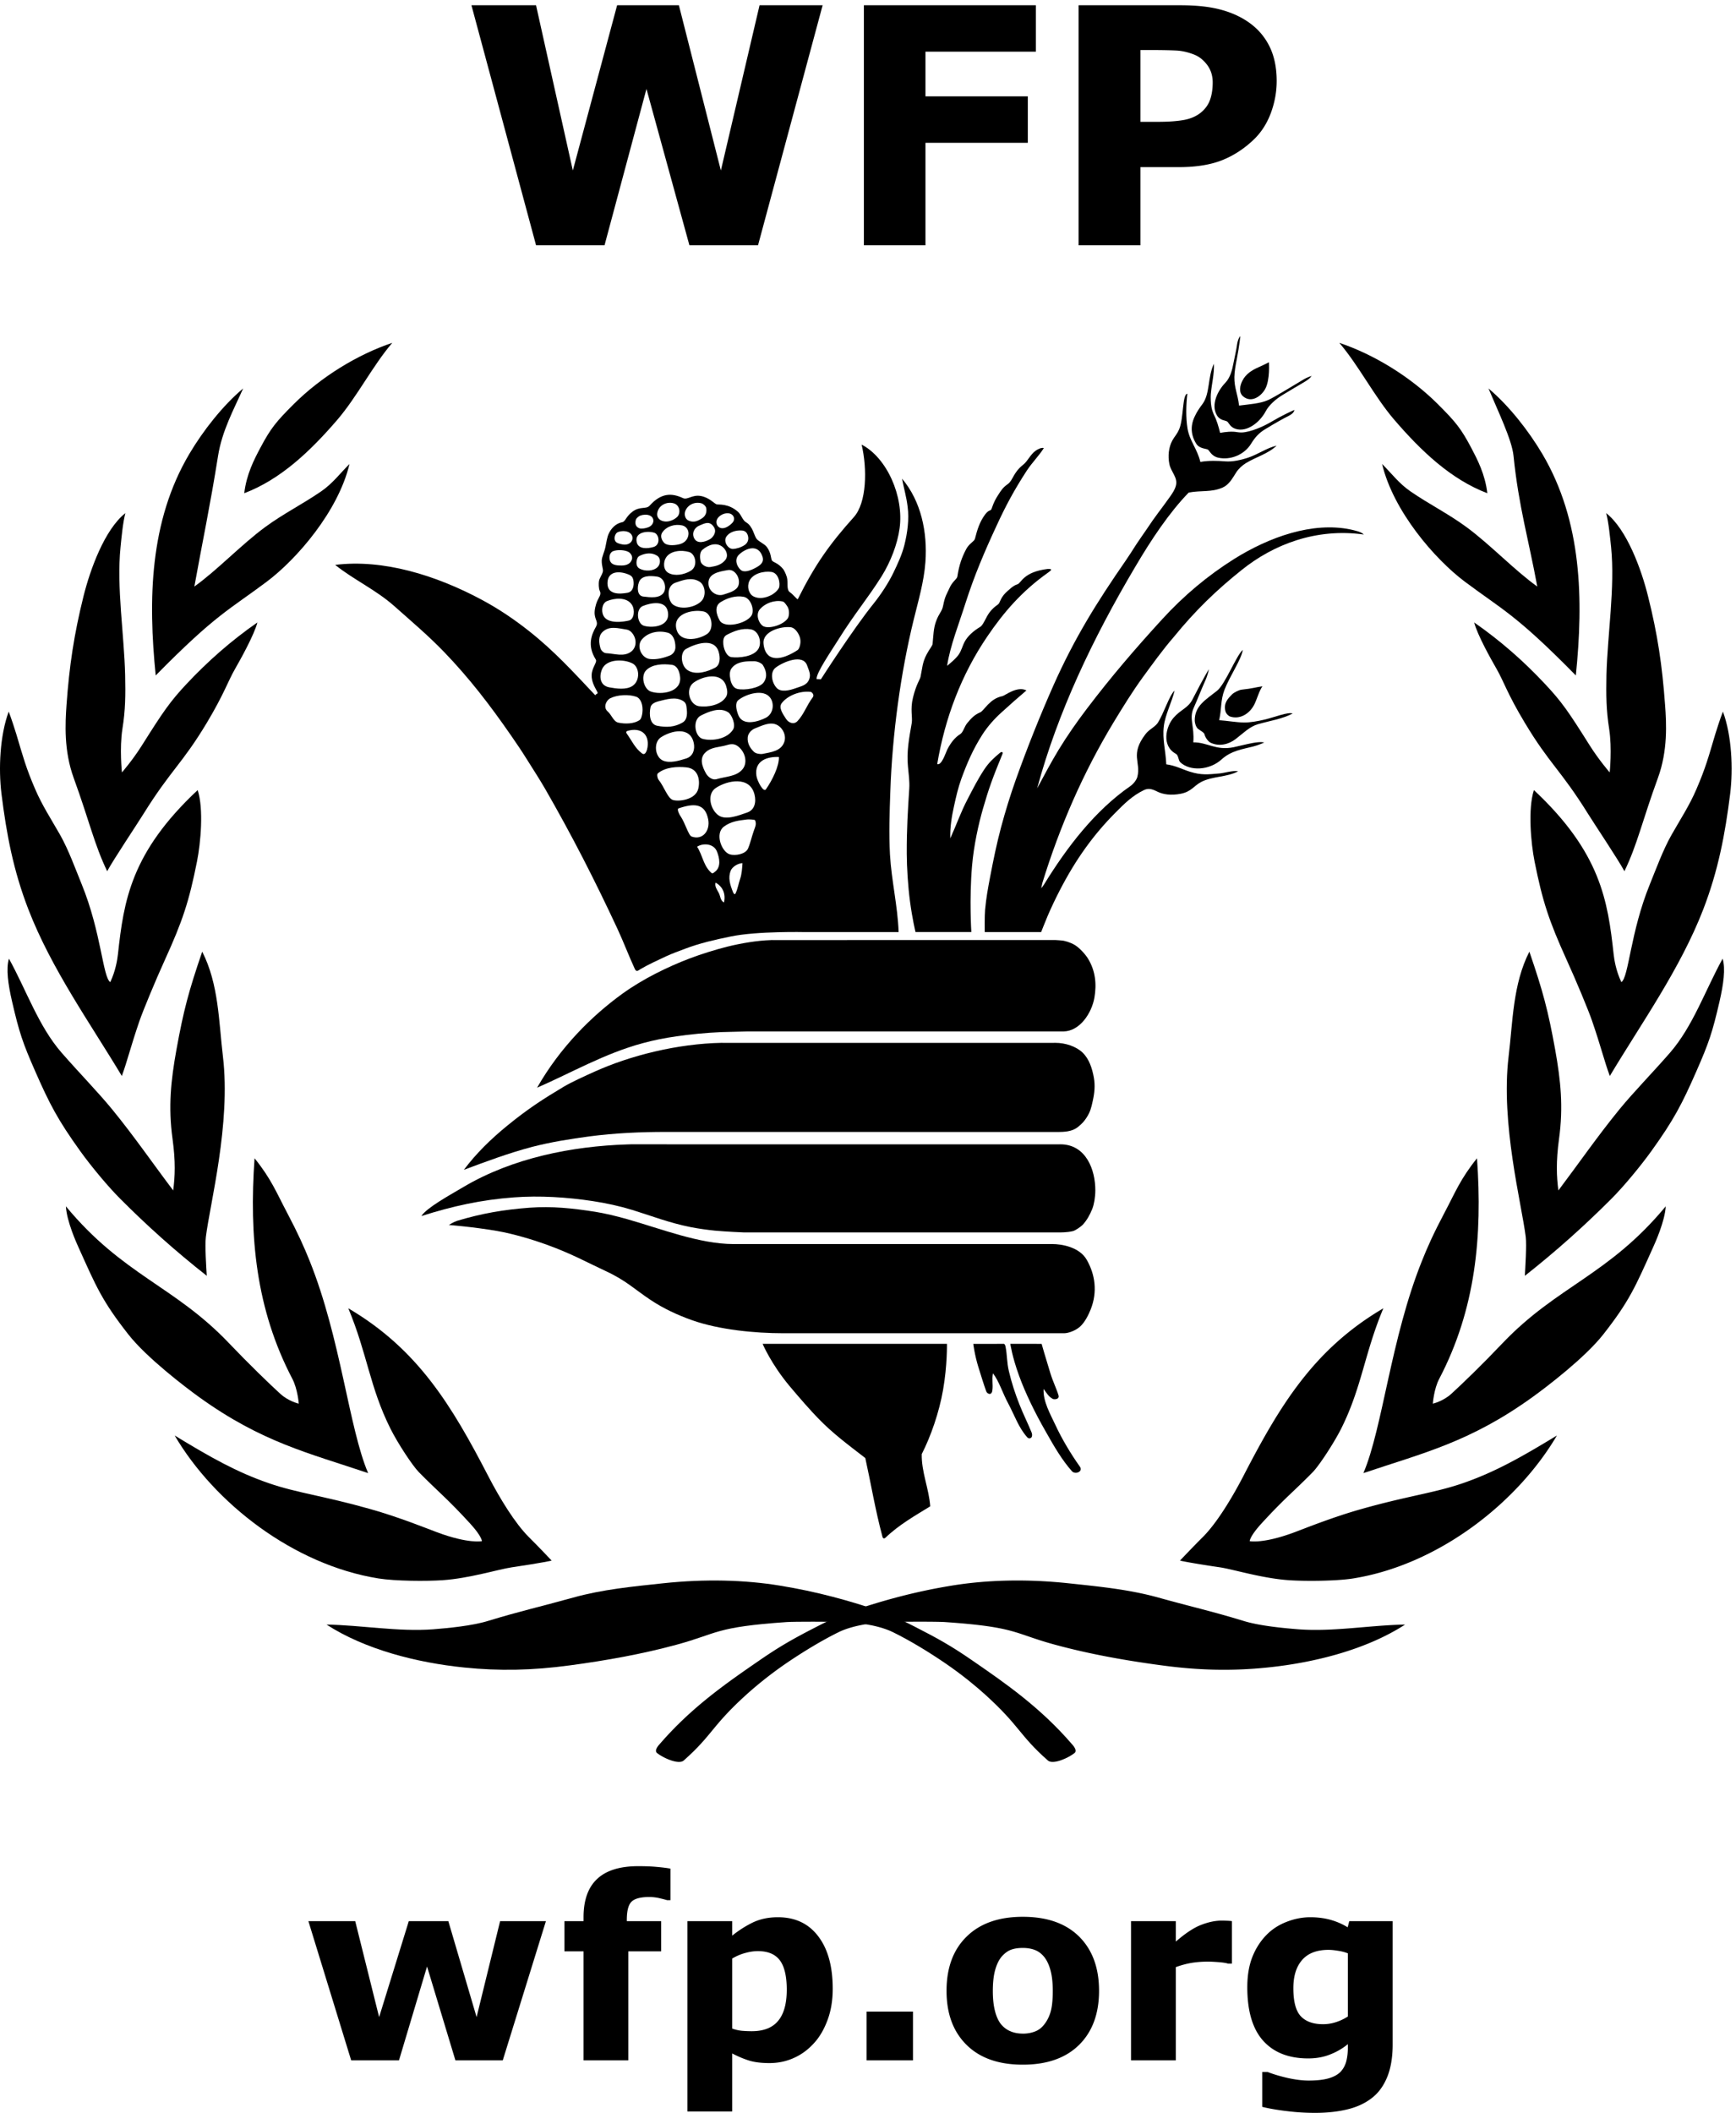 <svg xmlns="http://www.w3.org/2000/svg" viewBox="0 0 310.627 377.947" height="377.947" width="310.627"><defs><clipPath id="a"><path d="M0 2834.64V0h2329.67v2834.64z" fill="#000000"></path></clipPath></defs><g clip-path="url(#a)" fill="#fff" transform="matrix(.133 0 0 -.133 0 377.947)"><path d="M1340.5 2134.1c12.42 27.11 24.02 48.65 40.72 74.35 7.41 11.32 15.79 19.2 23.14 30.63-3.6 1.01-8.74-1.92-10.94-3.49-7.48-5.38-10.77-14.13-16.71-18.77-14.1-11.1-13.63-21.16-21.04-26.29-6.5-4.67-8.38-7.7-13.02-14.93-3.06-4.83-5.4-8.74-8.62-18.21-1.12-3.43-3.38-.41-8.92-7.92-7.14-9.8-10.43-20.4-13.41-32.26-.96-3.9-7.5-6.01-11.83-14.07-5.73-10.96-9.48-21.03-11.9-36.98-.64-3.65-6.83-6.26-11.11-16.54-3.14-7.2-5.29-8.82-8-22.45-1.55-8.31-5.36-9.48-9.69-21.55-3.27-9.21-3.38-18.07-4.51-30.05-.23-2.35-4.28-7-7.84-13.71-6.06-11.3-5.89-18.79-8.37-30.43-.93-4.17-5.66-9.77-10.12-27.8-3.98-15.93-.41-26.54-1.71-34.41-3.57-20.45-7.03-38.25-5.11-58.38.94-9.84 2.37-20.01 1.8-29.46-1.89-29.71-3.54-54.17-3.4-87.83.1-18.32 1.6-43.42 4.38-64.32 3.04-23.04 7.38-41.04 7.38-41.04h75.14s-2.94 43.44.96 89.19c2.37 27.41 8.83 56.5 14.74 76.86 7.54 26.08 12.24 39.52 26.37 73.9.38.73-.09 3.97-3.86.79-7.83-6.56-14.28-12.36-20.55-21.66-9.39-14.25-15.15-25.98-22.82-40.62-8.94-17.03-13.87-31.89-23.16-52.55-.49 14.95 1.9 29.14 4.89 42.88 3.1 14.06 5.62 25.13 9.96 37.24 7.84 21.37 15.45 39.16 28.03 59.04 7.35 11.5 16.58 21.79 26.06 30.31 11.22 10.31 21.7 19.41 33.5 29.53-12.44 6.4-28.99-7.01-32.25-7.66-17.48-3.41-24.57-19.6-29.98-21.85-7.54-3.16-12.03-7.86-17.29-14.3-4.18-4.86-5.37-12.32-9.61-15-7.1-4.44-12.4-11.17-17.3-20.5-2-3.87-7.53-22.11-13.61-19.76 10.46 61.94 32.29 120.02 67.39 171.65 22.27 32.77 46.5 60.91 82.11 86.15 4.7 3.31 5.64 4.88-.95 4.63-33.34-4.04-35.36-19.25-40.78-20.69-5.28-1.36-11.65-7.56-15.87-11.56-7.34-7.32-7.22-13.46-10.08-15.39-6.05-4.26-10.67-8.67-14.79-16.03-2.15-3.85-5.86-12.29-9.19-14.22-8.46-4.96-16.83-12.2-20.93-20-3.04-5.72-4.22-11.93-8.21-17.5-4.33-6.01-10.29-10.55-15.38-14.92 3.9 26.52 16.39 57.86 24.89 84.89 11.56 36.12 25.51 68.94 41.4 103.06M1417.14 1919.62c28.44 63.87 58.41 111.9 97.32 168.09 5.06 7.36 9.65 14.59 14.03 21.49 1.99 3.14 11.57 16.89 13.57 19.8 12.99 19.67 18.52 25.67 31.91 44.51 3.53 5.09 6.45 9.15 8.04 15.05 2.86 10.98-6.64 18.36-8.78 28.95-2.18 10.78-1.01 22.55 3.94 31.68 3.09 5.72 6.15 7.92 9.38 15.58 6.03 14.72 3.94 46.57 10.85 47.42-1.77-15.13-2.13-32.14.2-46.65 2.78-16.9 13-27.15 17.31-45.1 11.34 2.05 23.79 1.56 33.42.77 9.57-.83 21.59 1.79 31.38 5.15 13.31 4.57 24.29 12.77 37.82 16-11.52-11.08-27.79-15.2-41.4-23.57-4.98-3.18-9.72-7.3-13.01-12.49-5.4-8.48-9.79-16.64-18.36-20.39-15.14-6.59-28.25-3.48-45.51-6.66-25.83-26.58-50.09-62.67-72.36-100.59-56.85-95.99-104.08-195.35-131.57-297.29 9.54 17.71 18.59 34.86 28.83 51.76 11.42 18.72 24.2 37.09 38.13 55.43 32.72 43.1 65.02 80.68 101.21 120.23 29.23 31.93 61.28 58.75 96.93 81.17 47.27 29.54 105.42 50.29 156.65 39.6 5.82-1.38 14.08-2.92 17.75-6.76-64.17 9.02-121.62-13.39-164.38-47.75-33.88-27.05-62.39-54.52-91.43-90.23-14.94-17.25-28.43-36.12-41.86-54.47-13.97-19.25-26.42-39.54-38.8-59.85-41.48-68.58-72.9-141.24-96.05-216.49-.7-2.39-.83-4.79-1.54-7.17 1.21 1.72 2.76 3.57 3.82 5.26 31.15 50.63 68.66 99.47 116 132.23 4.1 2.84 8.5 8.26 9.58 12.56 5.11 20.07-10.23 29.72 10.98 57.47 4.86 6.37 11.53 8.71 16.15 14.63 8.69 13.44 15.73 37.43 22.94 43.87-3.66-15.63-12.63-32.15-14.54-48.26-2.02-17.67 2.54-32.1 3.35-50.87 12.55-1.68 22.12-6.99 32.04-10.01 15.21-4.78 24.47-3.6 39.52-2.27 6.5.53 18.2 4.32 25.15 2.9-14.62-7.97-34.33-6.5-49.36-14.15-10.37-5.36-13.5-13.26-27.84-16.06-12.82-2.49-23.73-1.14-32.01 3.11-6.54 3.28-11.58 4.66-17.42 1.86-15.56-7.46-26.2-18.03-38.72-30.66-29.01-29.22-52.83-61.89-74.9-104.73-5.85-11.37-11.19-22.62-16.18-34.24-2.41-5.68-8.62-21.34-8.62-21.34h-75.88s-.29 21.9.46 29.88c1.51 15.97 3.64 27.77 6.72 43.93 4.47 23.29 8.74 44.38 14.74 66.94 5.89 21.96 12.28 42.61 19.72 63.68 15.71 43.97 32.5 86.05 50.68 127.05M682.527 1327.79c27.75 22.66 48.285 35.86 75.93 52.37 11.246 6.62 28.266 14.26 41.355 20.18 47.97 21.66 111.45 37.71 171.282 38.8 1.07 0 1.01-.04 1.01-.04h445.886s-1.71.04 1.6.04c14.13 0 28.25-4.93 36.83-13.08 8.7-8.32 12.96-21.04 15.19-33.69 1.93-10.78.98-20.39-1.59-31.94-1.95-9.07-3.36-14.44-8.41-22.19-3.06-4.72-5.96-7.95-11.68-12.5-5.86-4.71-14.22-6.37-23.77-6.45-1-.04-3.1-.09-3.04-.07.09.07-521.48.07-521.48.07s-3.26.01-4.87.01c-34.153.1-70.125-1.55-103.856-6.01-25.848-3.46-51.742-7.59-76.715-14.02-31.532-8.3-61.86-19.61-92.138-30.94 16.79 22.32 36.157 41.21 58.465 59.46" fill="#000000"></path><path d="M837.363 1505.22c27.387 19.78 60.645 36.03 90.15 47.29 14.91 5.67 34.788 11.94 50.55 15.88 19.062 4.76 40.977 8.39 58.857 8.91 5.38.16.78.06.78.06l382.4.03s8.27-.45 11.13-.99c7.14-1.55 12.94-4.48 15.31-6.01 5.93-3.8 13.42-11.81 17.31-18.13 9.92-16.37 11.7-34.02 8.53-52.4-3.71-20.94-19.61-44.88-41.34-45.4-3.65-.09-11.21 0-11.21 0h-414.21s-24.14-.53-35.124-.89c-20.39-.81-42.957-3.1-60.777-5.74-15.208-2.17-30.048-5.05-45.325-9.22-51.036-13.79-95.418-39.63-141.833-59.81 31.262 54.64 73.508 96.51 114.8 126.42M623.418 1245.21c66.48 39.37 146.57 54.87 219.875 57.28 1.766.07 5.23.16 5.23.16l571.677-.04s1.04 0 6.29.04c34.58.03 47.25-34.32 47.11-62.08-.06-9.22-1.66-18.5-4.12-24.84-3.38-8.15-6.94-14.85-12.88-21.35-2.21-2.3-9.79-7.74-13.24-8.48-7.91-1.93-17.65-1.73-17.59-1.73.06 0-425.27-.08-425.27 0 0 0-22.945.91-38.895 2.39-11.437 1.23-20.152 2.4-32.04 4.64-29.292 5.81-53.585 15.38-78.952 23.2-16.937 5.19-34.707 9.08-53.265 11.91-34.14 5.18-71.403 7.62-105.9 4.98-43.854-3.23-82.862-11.84-124.546-25.12 7.082 11.08 36.4 27.15 56.516 39.04" fill="#000000"></path><path d="M931.34 1066c-19.547 6.88-38.61 15.75-55.72 27.11-22.24 14.73-33.202 26.46-62.007 39.69-24.62 11.43-44.277 22.61-78.68 35.09-16.58 5.99-43.445 14.32-66.472 18.27-32.878 5.61-64.612 8.01-64.612 8.01s6.68 4.15 10.77 5.47c33.6 10.17 63.214 15.15 97.73 17.75 30.246 2.23 58.043-.72 88.355-5.48 12.41-1.96 28.582-5.79 42.65-9.79 45.667-12.95 97.538-33.55 143.542-33.62 2.554 0 2.293.04 2.293.04h426.362c12.86.03 36.85-4.1 46.52-21.24 11.26-19.67 14.67-43.1 5.34-66.58-2.85-7.03-7.6-17.21-14.41-23.3-5.95-5.33-15.65-8.86-21.3-8.86-1.66-.07-4.31 0-4.31 0h-371.75-2.02c-38.01 0-85.862 4.64-122.28 17.44M1100.67 934.172c-10.51 10.79-24.97 27.328-38.14 43.008-25.24 30.11-36.53 57.11-36.53 57.11h247.97s.59-28.57-5.17-61.7c-5.3-30.68-16.7-63.078-28.73-86.56-.51-24.12 9.72-46.518 11.43-70.26-20.38-12.532-42.35-24.942-60.53-42.5-1.26-1.06-3.15-1.06-3.82 1.84-9.78 36.718-15.02 69.35-23.01 105.58-22.59 17.49-43.8 33.06-63.47 53.482M1356.2 954.52c-7.01 12.92-12.31 29.95-20.33 40.18-1.73-9.028.37-14.64-.84-23.34-1.12-7.2-7.07-4.2-8.24-.848-3.52 9.84-7.25 22.047-10.39 32.088-5.24 16.79-6.97 31.64-6.97 31.64l41.21.05s1.64-.34 2.28-4.34c2.07-10.44 1.55-20.54 4.41-32.54 3.67-15.52 8.3-29.742 14.01-44.22 4.94-12.72 11.39-25.55 16.56-38.19.73-1.59 1.03-4.86-.19-6.44-1.59-1.93-4.13-1.708-5.69 0-11.8 13.338-16.59 28.588-25.82 45.96M1419.99 924.95c-6.99 15.03-16.85 31.8-15.98 48.71 4.5-5.97 6.38-10.21 12.72-13.62 2.88-.81 8.89-.04 7.32 5.05-2.79 9.29-7.05 17.19-11.03 29.988-5.92 19.032-11.67 39.192-11.67 39.192l-42.09.02s2.3-17.02 11.89-43.25c8.44-23.23 21.4-49.77 35.67-74.61 11.5-20.49 22.04-38.442 35.24-53.36 4.44-5.11 15.55-.672 10.77 6.05-12.5 17.618-24.15 37.16-32.84 55.83M1693.35 2347.86c-9.09-3.97-17.25-9.15-21.72-17.93-3.4-6.32-5.59-15.89.8-21.3 11.07-9.52 24.37.2 29.7 9.9 6.79 12.33 5.01 35.98 5.01 35.98s-7.89-4.14-13.79-6.65" fill="#000000"></path><path d="M1703.03 2288.9c3.99 7.57 12.74 15.67 22.35 21.51 10.83 6.65 22 13.07 29.81 17.75 7.81 4.67 9.35 7.97 9.35 7.97s-6.48-2.21-9.94-4.3c-19.29-11.46-40.4-24.54-48.85-28.33-10.79-4.67-25.47-5.59-38.74-7.31-2.09 16.68-6.5 23.65-6.33 38.45.1 7.15 1.73 16.32 3.02 22.8 4.12 21.4 4.95 32.24 4.95 32.24s-3.36-3.09-4.52-12.5c-1.3-8.5-2.26-11.67-4.21-21.7-2.2-11.64-4.59-21.48-11.54-28.75-9.98-10.35-19.32-28.82-11.57-42.96 4.55-8.27 11.99-7.09 14.43-9.19 2.31-2.1 3.79-7.23 10.89-9.6 15.42-5.11 32.88 8.68 40.9 23.92" fill="#000000"></path><path d="M1683.13 2244.85c5.18 8.46 10.49 14.45 18.79 19.48 13.65 8.32 23.75 14 32.14 18.22 3.52 1.83 6.53 4 7.46 7.83-3.62-1.42-17.79-8-31.77-16.33-9.99-5.97-27.27-13.49-38.88-14.01-4.62-.18-7.96.93-11.73 1.03-7.78.34-17.66-1.54-17.66-1.54s-2.56 11.01-5.81 18.92c-1.71 4.03-4.42 8.22-5.82 15.79-.97 5.12-1.22 12.71-.88 17.29 1.11 13.72 4.84 27.04 4.17 40.95-8.53-17.92-5.09-39.98-15.17-53.89-4.33-5.84-7.67-10.41-10.98-17.75-5.6-12.08-4.9-24.55 2.55-36.18 4.39-6.65 13.86-6.37 15.55-7.68 2.57-1.87 4.69-8.78 13.98-10.86 16.08-3.63 34.92 3.84 44.06 18.73M1687.53 1894.27c3.75 7.55 6.11 17.43 10.87 24.39-10.74-1.59-12.52-2.84-27.96-4.52-3.43-.34-10.44-3.85-12.7-6.18-6.23-6.22-11.54-11.93-9.22-22.38.93-4.04 4.55-7.01 6.53-7.61 12.9-4.22 25.98 3.48 32.48 16.3" fill="#000000"></path><path d="M1700.73 1873.75c14.68 3.42 31.61 10.64 38.43 8.35-13.78-7.32-31.19-9.96-46.49-14.32-11.67-3.37-19.92-12.17-30.38-20.14-9.55-7.27-22.15-10.22-33.54-4.87-3.83 1.77-7.58 7.96-8.27 11.27-.52 2.61-6.05 5.22-8.87 7.54-2.86 2.38-4.17 8.26-4.23 10.56-.42 20.29 14.95 28.51 29.94 40.49 11.17 8.97 25.76 47.12 34.64 55.03-1.52-12.29-17.58-35.48-24.53-53.54-5.57-14.42-3.73-25.89-7.23-41.04 10.56-.71 22.53-2.91 33.25-3.12 8.37-.1 18.61 1.75 27.28 3.79" fill="#000000"></path><path d="M1685.23 1842.4c-8.32-1.52-18.37-4.16-25.25-5.61-24.02-5.06-35.37 6.68-54.56 6.48 1.72 21.85-5.9 31.72.31 45.88 5.61 12.54 10.75 25.92 15.55 36.59 3.9 8.55 5.05 15.79 5.05 15.79s-5.7-8.7-22.2-40.88c-5.77-11.22-16.1-13.63-25.19-24.19-10.54-12.13-16.54-37.79 2.9-48.54 3.87-2.1 3.25-8.79 6.08-11.45 12.95-12.21 39.18-11.01 55.6 3.9 13.01 11.88 28.95 13.81 42.36 17.3 8.02 2.03 14.94 5.39 14.94 5.39s-3.77 1.53-15.59-.66M1205.18 1588.15c-.97 0-1.97 0 0 0zm-111.84 315.52c-8.04-10.53-11.7-22.67-20.51-31.89-4.61-4.84-11.64-2.56-15.28 2.98-4.03 6.29-10.61 15.18-5.74 21.4 8.02 10.26 24.74 16.79 39.01 14.98.85-.14 5.46-3.53 2.52-7.47zm-38.37-60.35c-4.48-11.99-17.8-13.25-29.14-15.62-2.1-.46-8.66 0-11.59 2.88-4.9 4.75-9.1 11.33-8.29 19.54.46 5.03 4.7 9.99 9.94 11.99 9.45 3.7 20.67 9.6 30.01 4.34 8-4.48 12.25-14.72 9.07-23.13zm-24.57-63.25c-3.22-4.67-11.65 10.98-12.73 18.12-3.1 20.79 15.09 26.1 30.25 25.41.48-12.35-9.09-31.52-17.52-43.53zm-16.35-56.04c-2.97-8.35-4.41-15.99-7.74-23.66-3.24-7.4-16.99-10.07-24.58-7.69-10.937 3.38-20.27 27.83-7.906 37.19 9.504 7.11 19.317 8.23 31.396 9.71 2.15.28 10.27-.2 10.56-.99 2.07-5.05.77-7.58-1.73-14.56zm-18.366-64.57c-2.172-6.41-3.15-12.98-6-19.18-1.426-3.12-3.305.98-3.372 1.17-4.292 10.65-6.96 19.69-3.34 29.05 2.05 5.16 9.176 9.94 15.923 10.36-.422-6.68-.89-14.87-3.21-21.4zm-21.63-31.47c-4.917 2.2-4.855 8.52-6.902 12.46-1.94 3.84-6.156 9.14-4.41 14.16 9.477-5.33 13.88-14.81 11.313-26.62zm-16.413 39.29c-11.324 9.31-12.304 24.23-19.82 35.61 8.328 5.34 22.36 4.28 26.668-6.29 3.45-8.46 6.008-20.94-2.613-27.4-.934-.66-3.113-2.83-4.234-1.92zm-42.21 76.88c-1.73 2.43-5.102 9.41-2.492 10.31 20.246 6.97 35.457 7.22 39.792-14.51 3.11-15.5-7.488-28.77-22.28-23.36-4.266 1.56-8.5 18.06-15.02 27.56zm-29.532 48.98c-1.367 1.8-2.558 7.19-.765 8.52 10.508 8.52 26.012 9.15 38.02 8 15.792-1.45 19.054-16.13 16.39-28.33-3.48-16.04-27.81-18.03-34.688-15.39-6.78 2.65-11.46 17.95-18.957 27.2zm3.442 57.03c13.664 8.85 39.816 15.4 44.176-8.59 1.328-7.24-.49-16.79-10.254-19.98-10.06-3.18-21.86-6.64-31.04-2.96-11.265 4.65-13.452 24.68-2.882 31.53zm-14.168 40.32c1.082 4.63 6.156 6.79 10.457 7.94 11.018 2.68 23.432 6.84 33.593.33 3.957-2.49 4.222-6.02 4.738-10.99.903-8.09-.222-14.65-5.538-17.78-10.777-6.32-21.774-6.88-34.25-4.42-10.168 2-11.02 15.48-9 24.92zm-11.32-62.18c-9.45 6.98-13.66 16.93-20.625 26.73-1.657 2.41 0 3.39 1.316 3.73 16.785 4.76 29.273-3.62 26.625-21.97-.477-3.54-2.738-11.83-7.316-8.49zm-46.387 56.61c-6.31 5.44-1.922 14.93 3.61 17.67 9.57 4.78 24.67 5.47 34.695 2.1 6.42-2.14 9.64-11.37 8.503-21.41-.484-4.16-1.707-8.69-3.78-10.04-7.57-5.22-19.345-5.4-28.602-3.46-6.585 1.39-8.882 10.33-14.425 15.14zm-7.27 57.23c6.12 13.25 28.313 13.4 40.418 7.45 9.848-4.8 11.11-23.17.356-30.41-8.61-5.74-22.103-3.59-31.228-1.95-12.96 2.39-13.984 15.11-9.547 24.91zm.493 49.63c9.238 8.78 21.226 4.77 32.355 3.18 2.13-.26 4.676-1.78 6.137-3.23 7.617-7.69 8.207-20.27-.23-26.57-9.755-7.25-21.93-2.52-33.645-1.95-3.2.18-6.672 3.86-7.367 6.25-2.145 7.41-3.39 16.5 2.75 22.32zm5.996 41.5c9.796 4.06 26.61 5.95 33.53-5.08 4.278-6.69 3.067-19.19-3.77-21.02-6.71-1.7-29.49-5.5-34.928 7.11-2.727 6.2-1.55 16.16 5.168 18.99zm30.117 35.24c2.848-1.28 4.64-3.51 5.286-6.98 1.406-7.59-.578-15.8-7.84-17.08-10.867-1.98-27.027-2.66-26.98 12.77.04 17.16 16.914 16.99 29.535 11.29zm-21.92 31.9c5.8 2.24 15.358 1.75 20.58-.99 2.606-1.32 6.122-5.64 4.638-10.23-1.86-5.91-7.36-8.03-13.633-8.09-6-.06-12.895.43-15.332 5.34-2.32 4.62-1.336 12 3.746 13.97zm6.768 25.76c5.31 1.94 13.14 1.81 17-2.39 5.313-5.81 1.098-15.01-8.878-14.56-3.508.2-7.708 1.38-9.813 2.62-5.2 2.92-3.453 12.46 1.69 14.33zm23.832 16.59c.653 2.26 4.188 4.85 5.965 5.47 3.965 1.43 8.65 1.74 12.46.23 7.572-3.16 6.533-12.56-1.546-15.86-3.67-1.48-9.223-2.43-11.985-1.48-5.086 1.77-6.508 6.19-4.895 11.64zm23.708-36.75c-8.29-2.43-19.872-2.9-22.336 5.58-4.23 14.45 14.023 16.58 23.44 13.57 6.493-2.05 8.813-16.29-1.104-19.15zm5.476 47.6c2.606 8.98 12.754 13.83 21.938 11.08 7.878-2.33 9.71-13.08 4.382-18.32-2.414-2.3-6.398-4.69-10.71-5.65-9.368-2.08-18.594 3.06-15.61 12.89zm41.23-32.78c-1.484-5.83-5.777-9.84-12.632-11.34-6.746-1.5-16.2-1.92-19.934 2.3-3.633 3.97-5.262 9.54-2.27 13.86 6.004 8.57 17.05 11.57 26.872 9.36 5.578-1.32 9.726-7.03 7.965-14.18zm-3.636 34.29c3.637 8.13 12.918 12.19 21.887 9.51 1.75-.57 5.457-3.45 5.96-6.3 1.05-5.67-.906-10.79-5.632-13.73-6.016-3.86-10.99-6.05-17.903-3.2-5.226 2.21-6.515 8.98-4.312 13.72zm38.45-22.74c4.054-6.9-2.17-13.87-5.294-15.72-7.02-4.12-16.867-6.63-21.04.28-4.17 6.81-.74 14.9 6.485 17.88 6.89 2.87 14.046 7.2 19.847-2.44zm11.542-26.37c4.602-3.79 8.594-11.7 3.137-17.98-5.16-5.9-11.543-7.69-19.64-8.96-5.45-.92-12.41 3.1-13.302 7.93-.773 4.11-1.554 11.72 2.532 15.19 8.054 6.84 18.808 10.78 27.273 3.82zm9.684 44.97c4.32-1.29 7.097-5.83 4.902-10.22-1.328-2.73-5.2-5.67-7.664-7.18-6.723-4.14-12.527-2.46-14.684 2.51-3.902 9.16 9.21 17.32 17.446 14.89zm16.51-22.81c4.776-.43 6.926-3.69 7.866-7.36 1.25-4.87-.39-9.36-4.48-12.14-4.892-3.22-11.014-5.13-15.89-5.27-6.565-.09-12.702 9.59-9.088 15.89 3.746 6.75 13.293 9.63 21.593 8.88zm27.296-34.86c2.78-8.28-3.28-12.15-9.67-15.55-6.49-3.47-15.22-6.72-19.758-2.4-5.738 5.43-8.347 14.59-1.874 20.59 8.902 8.36 25.402 14.65 31.302-2.64zm11.76-20.8c10.45-1.34 12.52-16.2 10.42-21.57-2.39-4.59-7.66-8.24-10.42-9.67-7.68-3.95-16.63-5.44-23.72-1.76-6.41 3.28-9.21 13.04-5.67 20.71 4.68 10.32 19.61 13.6 29.39 12.29zm21.5-46.02c3.59-4.99 2.82-13.91.68-16.66-6.58-9.04-24.95-14.16-32.5-10.5-5.77 2.84-11.48 15.52-4.72 23.16 6.98 7.88 19.21 12.55 30.3 10.29 2.48-.54 4.08-3.29 6.24-6.29zm4.64-28.36c5.05-.54 9.53-6.11 11.95-12.13 3.18-7.8-.04-16.91-2.5-18.58-6.04-4.07-25.12-15.57-37.09-8.71-6.62 3.81-8.46 12.47-8.82 17.56-1.35 16.51 23.69 23.29 36.46 21.86zm-70.394-118.1c-2.547 6.52-4.934 16.23.234 20.19 10.38 8.21 33.88 15.4 42.8 2.97 5.82-8.03 4.13-21.67-6.05-26.91-10.52-5.36-31.066-11.5-36.984 3.75zm-50.398-.75c10.41 5.31 25.453 11.7 36.683 4.51 5.165-3.31 10.482-16.97 6.818-23.07-7.71-12.85-27.95-16.14-40.86-12.82-10.937 2.86-14.258 25.51-2.64 31.38zm-9.364 44.53c12.602 8.85 37.4 14.53 43.426-4.78 1.543-5.01 2.442-10.59-.168-14.62-6.957-11.21-24.63-14.15-36.45-12.52-12.78 1.88-18.862 23.44-6.808 31.92zm-10.6 45.06c12.096 6.85 37.874 15.98 43.917-3.7 2.43-8 2.22-17.9-4.714-21.49-9.844-5.13-25.445-10.54-36.78-3.49-9.462 5.99-10.76 23.9-2.423 28.68zm67.69 81.04c-5.1-4.51-10.215-5.48-16.96-7.79-9.42-3.22-19.34 4.05-20.415 13.11-1.837 15.42 14.738 17.74 25.726 19.67 7.97 1.45 12.906-5.75 14.38-10.58 1.5-4.61 1.327-10.85-2.732-14.41zm20.266-36.4c-7.14-10.73-36.152-17.41-42.54-6.43-4.632 8.09-7.542 19.41 1.235 24.81 9.16 5.69 20.12 9.03 30.845 7.14 10.04-1.79 15.21-18.38 10.46-25.52zm15.48-66.34c4.1-6.54 6.98-15.35.89-23.52-5.58-7.44-25.38-10.91-35.534-8.46-5.543 1.41-8.207 8.19-9.078 12.73-1.15 6.19-1.703 12.36 3.75 17.43 7.85 7.15 18.362 7.02 28.402 7.02 4.17 0 10.03-2.66 11.57-5.2zm-5.76 22.28c-6.15-11.33-27.08-12.79-36.52-11.57-6.6.9-11.286 11.58-11.052 20.5.06 4.64 1.492 7.67 4.614 9.38 10.48 5.59 21.113 9.35 32.358 7.52 10.99-1.77 15.26-17.21 10.6-25.83zm-110.056 24.42c-7.137 21.89 20.187 28.78 36.16 25.41 11.117-2.33 14.797-23.63 4.47-30.38-12.775-8.31-35.49-11.02-40.63 4.97zm-41.25-53.73c8.203 8.43 22.97 8.95 34.53 7.41 7.114-.98 10.157-8.1 11.138-15.88 2.723-21.39-25.934-24.98-39.594-19.98-9.027 3.25-13.68 20.57-6.074 28.45zm-5.785 41.43c8.585 10.1 22.882 12.44 34.776 9.21 7.2-1.97 10.555-10.46 10.406-19.92-.117-5.38-3.84-9.28-7.16-10.66-8.41-3.42-18.152-5.95-27.367-4.84-11.32 1.4-18.195 17.3-10.656 26.21zm1.37 45.08c10.55 4.31 30.16 8.16 33.476-6.88 4.454-20.03-19.183-23.31-31.79-19.77-9.674 2.62-11.526 22.68-1.686 26.65zm75.72 33.11c7.862-4.46 9.545-17.08 4.745-24.39-6.36-9.68-28.153-15.26-39.86-6.82-6.644 4.85-10.277 24.75 3.403 29.53 10.972 3.78 21.425 7.51 31.71 1.68zm-11.107 14.36c-8.97-5.51-21.695-7.68-30.12-3.02-7.34 4.03-7.09 14.74-3.415 20.52 5.97 9.64 20.867 10.67 31.148 7.67 8.852-2.56 12.18-19.05 2.387-25.17zm-72.34 15.73c.914 2.81 2.203 3.64 4.004 4.52 7.488 3.56 15.738 4.53 22.942-.06 5.14-3.37 4.678-11.12.838-15.12-5.597-5.9-17.05-6.17-24.37-2.32-4.684 2.46-4.938 8.29-3.415 12.98zm2.403-31.4c3.336 9.52 15.148 9 24.144 7.8 10.988-1.44 13.227-15.57 9.31-21.5-5.408-8.15-17.798-6.6-27.615-5.38-7.968 1.02-8.445 11.62-5.84 19.08zm155.534-285.19c2.68-10.71 0-20.86-9.56-24.26-12.244-4.33-28.81-10.65-38.6-4.09-11.202 7.55-16.593 28.81-3.687 37.16 15.192 9.97 45.437 16.46 51.847-8.81zm-16.515 33.34c-8.246-9.39-21.648-9.07-34.836-12.93-5.126-1.48-11.14 3-13.833 7.68-4.867 8.72-9.75 20.37-.36 28.78 7.684 7.02 18.25 6.44 27.704 9.28 4.27 1.25 9.493 2.73 14.622-.75 10.688-7.29 14.878-22.91 6.703-32.06zm87.315 140.14c2.31-6.8 5.41-11.84 2.81-18.63-3.14-8.32-11.24-9.44-18.8-12.21-7.08-2.54-18.9-5.74-24.81.41-6.81 7.08-9.53 21.41-1.4 27.58 10.58 7.85 36.59 18.69 42.2 2.85zm143.32 61.18c6.18 25.38 13.92 51.15 15.85 77.92 2.86 40.13-5.8 81.77-31.46 112.1 2.46-13.09 5.88-24.11 7.54-37.9 2.19-16.59-.23-35.01-4.46-51.76-3.21-12.59-8.92-24.93-14.59-36.67-6.69-13.89-16.63-29.01-26.53-41.45-27.86-34.54-71.14-102.08-71.14-102.08s-3.68.3-5.81.3c-.54 8.38 19.45 37.2 29.49 53.32 22.13 35.39 38.84 54.42 58.1 85.02 12 19.36 21.14 42.87 24.09 64.2 6.09 43.44-17.33 95.45-51.06 112.8 7.71-32.48 6.89-78.17-10.42-97.43-32.63-36.4-52.07-63.67-75.41-110.39-.67-1.22-6.1 6.3-10.62 9.24-5.07 3.36-2.23 13.34-4.06 20.1-1.64 5.75-4.33 10.15-5.11 11.15-6.9 8.44-13.6 9.03-15.05 11.55-1.65 2.87-.87 9.98-6.89 18.14-3 4.06-10.68 7.08-13.78 10.93-3.38 4.23-4.96 17.06-14.27 22.34-4.416 2.47-6.455 10.2-10.666 13.99-13.094 11.55-26.172 9.35-28.668 10.04-3.37.92-9.973 9.28-21.672 11.28-11.414 1.95-17.71-5.65-23.633-2.92-14.862 6.94-29.174 7.5-44.975-10.13-4.77-5.26-12.988-.36-23.242-8.2-8.977-6.85-9.118-13.19-13.743-14.08-8.566-1.59-15.04-8.47-18.312-16.03-1.75-3.88-3.066-11.7-4.066-16.83-1.372-7.15-5-13.69-5.06-18.94-.073-7.29 2.243-11.22 1.556-14.49-1.047-4.68-4.875-9.01-5.34-13.41-.31-2.5-.555-9.18 1.285-12.95 2.31-4.59-1.594-8.59-3.668-13.55-1.934-4.58-3.96-12.42-3.3-17.93.78-7.61 5.128-10.39 1.75-16.37-5.516-9.73-12.493-24.89-.24-44.22 2.224-3.58-5.163-10.47-5.59-20.54-.468-11.02 6.193-19.17 8.028-24.05.3-1.71-2.925-1.62-3.085-3.51-29.168 30.89-55.02 59.41-88.942 86.24-20.68 16.33-41.152 30.13-64.098 42.42-61.312 32.85-132.46 54.83-196.957 46.79 24.248-19.58 54.912-33.49 79.857-55.73 23.676-21.05 45.062-39.04 66.648-61.37 33.785-35.11 61.23-70.71 89.867-112.04 8.473-12.23 14.04-20.42 22.008-33.17 7.96-12.75 16.813-26.32 24.078-38.92 36.618-63.62 66.59-122.45 97.008-187.62 8.406-18.03 15.457-36.85 23.72-54.75 2.24-4.86 5.378-1.27 7.632 0 10.953 6.33 22.633 11.66 34.066 17.02 9.063 4.19 17.344 7.03 25.492 10.17 20.536 7.83 40.032 12.11 61.543 16.57 35.89 7.5 100.43 5.97 100.43 5.97l122.39.04h3.28c-1.24 35.06-9.62 69.15-11.63 104.32-1.5 28.47-.55 56.06.47 84.58 2.62 77.33 14.04 160.37 31.37 230.89M395.102 2298.11c-23.875-23.81-30.965-32.57-44.91-58.84-8.215-15.48-18.606-35.37-21.57-60.94 49.077 18.66 89.05 56.76 125.27 98.85 26.706 31.2 47.48 72.61 73.862 103.42-46.46-15.58-95.527-45.5-132.652-82.49" fill="#000000"></path><path d="M254.71 2231.21c18.497 31.24 44.978 65 72.42 88.06-12.716-28.57-28.368-56.87-33.755-90.66-10.684-67.27-20.777-114.37-31.895-175.78 30.485 21.73 62.665 55.92 95 79.79 24.985 18.39 50.08 30.65 75.747 48.31 15.324 10.57 25.257 24.06 37.964 36.75-15.14-63.8-71.174-128.23-111.28-158.3-50.375-37.77-68.437-43.77-149.422-126.13-10.273 101.66-8.43 207.32 45.223 297.96" fill="#000000"></path><path d="M89.488 1893.59c3.785 52.79 10.12 94.98 22.934 146.51 9.02 35.93 28.336 89.49 56.23 111.45-3.418-13.06-5.172-32.61-6.507-45.81-5.46-54.36 4.933-117.58 6.2-171.9.608-26.73.4-47.31-3.65-72.39-4.11-26.33-.656-58.61-.656-58.61s14.444 16.49 27.3 37c28.156 44.67 37.152 57.93 59.805 82.17 28.152 30.01 59.593 57.85 95.132 82.52-4.3-16.68-22.43-49.18-29.906-62.24-10.03-17.41-14.554-33.31-38.194-72.84-33.364-55.5-48.18-63.04-85.18-122.46-7.976-12.89-40.805-62.06-48.808-77.03-17.293 35.83-23.868 67.16-45.09 125.55-13.336 36.67-11.344 73.35-9.61 98.08" fill="#000000"></path><path d="M38.078 1618.89C17.996 1671 8.785 1719.31 1.973 1774.13c-4.125 33.56-2.192 78.25 9.746 110.49 3.12-7.85 9.57-27.85 10.393-30.84 8.957-29.95 12.645-44.36 25.12-73.25 9.494-22.14 21.15-39.8 33.642-61.71 11.313-20 20.84-46.31 29.05-66.45 26.368-64.6 28.32-125.03 38.43-131.6 7.27 15.49 9.5 30.39 10.336 37.7 7.837 71.48 17.228 136.42 107.244 220.61 8.265-25.06 4.05-71.29-.9-95.99-10.753-54.13-19.452-80.17-43.3-132.59-12.61-27.62-29.398-68.28-34.046-81.75-12.036-35.09-16.204-53.38-23.774-74.21-42.473 70.84-94.754 143.92-125.836 224.35" fill="#000000"></path><path d="M108.082 1293.34c-30.246 42.09-41.238 63.16-60.906 107.98-16.532 37.66-21.3 51.57-30.996 93.66-5.29 22.97-8.274 43.79-4.133 57.37 23.648-42.89 39.805-90.86 70.805-126.47 24.574-28.11 48.285-52.18 67.832-75.95 29.964-36.64 53.554-71.22 82.34-109.31 2.42 19.02 3.363 38.39-.934 69.67-5.856 42.87-2.21 78.01 5.254 119.45 9.52 52.68 16.465 78.77 34.707 132.03 22.364-43.82 22.286-94.51 27.868-141.03 10.82-90.17-17.356-197.73-22.94-242.56-1.486-11.81.55-40.98 1.198-52.38-42.238 33.24-79.785 66.86-116.145 103.32-16.585 16.55-39.37 43.95-53.948 64.22" fill="#000000"></path><path d="M268.082 962.52c-19.2 13.808-70.848 53.23-95.277 84.3-35.61 45.31-43.446 64.57-66.926 116.67-2.876 6.28-16.157 35.71-17.228 55.76 76.91-92.89 145.782-106.82 219.164-183.8 26.985-28.26 54.54-54.938 69.102-68.188 11.184-10.332 25.03-13.422 25.03-13.422s-1.452 19.762-8.702 33.53c-48.95 93.62-58.195 191.44-50.785 296.5 22.368-27.62 29.454-46.12 43.634-72.95 15.394-29.17 23.258-47.13 30.476-65.03 41.914-104.31 52.8-224.718 78.684-285.45-79.867 26.97-142.81 41.388-227.172 102.08" fill="#000000"></path><path d="M595.785 716.43c-21.6-1.508-63.988-1.282-86.562 2.32C394.848 737.078 288.496 820 234.983 911.03c48.537-29.56 83.552-49.28 126.247-64.03 37.99-13.19 73.97-17.078 137.387-35.04 38.297-10.8 76.145-26.15 89.442-31.12 42.42-15.78 60.303-11.89 60.303-11.89s0 6.37-15.88 23.69c-31.538 34.43-43.112 42.73-69.085 69.212-8.554 8.75-28.1 38.43-38 58.168-28.043 55.96-31.2 100.77-56.804 162.06 93.515-54.92 139.125-130.65 188.57-226.22 15.2-29.282 35.762-63.13 54.582-81.712 12.645-12.488 30.426-31.398 30.426-31.398s-13.067-3.06-53.676-9.03c-18.2-2.708-57.058-14.868-92.71-17.29M1049.27 709.11c49.4-8.04 93.28-20.008 138.2-35.438 12.03-4.12 30.41-13.223 43.13-19.71 31.9-16.25 50.23-26.68 77.6-45.57 44.05-30.353 91.34-62.982 134.07-112.63.93-.98 7.82-8.41 3.18-11.942-8.29-6.582-28.89-15.98-35.76-9.832-39.2 34.692-37.11 45.89-84.53 88.793-12.1 10.92-30.46 26.18-52.44 41.25-21.39 14.63-47.18 30.572-71.23 42.4-21.78 10.718-55.34 14.02-74.25 14.02l.31-.24c-8.59.42-57.87.66-69.28-.12-96.81-6.65-92.055-15.21-147.848-30.39-45.97-12.52-95.172-21.4-144.055-27.88-50.113-6.8-94.945-7.64-141.89-2.84-63.625 6.48-133.27 24.192-185.215 57.758 47.5-.816 96.297-9.91 143.566-6.367 19.848 1.59 52.11 4.58 73.973 11.33 43.43 13.25 68.34 18.53 114.31 31.33 39.515 10.97 79.374 14.79 120.605 19.19 57.097 6.09 110.035 4.64 157.555-3.11M1934.47 2298.11c23.83-23.81 31.06-32.57 44.95-58.84 8.14-15.48 18.6-35.37 21.56-60.94-49.05 18.66-89.04 56.76-125.23 98.85-26.82 31.2-47.52 72.61-73.89 103.42 46.5-15.58 95.51-45.5 132.61-82.49" fill="#000000"></path><path d="M2074.96 2231.21c-18.52 31.24-44.99 65-72.43 88.06 12.83-30.72 31.53-69.04 33.7-90.66 6.82-67.75 20.71-114.37 31.95-175.78-30.48 21.73-62.7 55.92-95.01 79.79-25.01 18.39-50.12 30.65-75.76 48.31-15.35 10.57-25.28 24.06-38.01 36.75 15.21-63.8 71.18-128.23 111.3-158.3 50.42-37.77 68.43-43.77 149.36-126.13 10.35 101.66 8.51 207.32-45.1 297.96" fill="#000000"></path><path d="M2240.11 1893.59c-3.81 52.79-10.03 94.98-22.99 146.51-8.95 35.93-28.34 89.49-56.21 111.45 3.4-13.06 5.19-32.61 6.61-45.81 5.42-54.36-4.9-117.58-6.27-171.9-.53-26.73-.34-47.31 3.63-72.39 4.12-26.33.75-58.61.75-58.61s-14.43 16.49-27.33 37c-28.11 44.67-37.1 57.93-59.93 82.17-28 30.01-59.6 57.85-95.08 82.52 4.27-16.68 22.46-49.18 30-62.24 10.02-17.41 14.41-33.31 38.2-72.84 33.29-55.5 48.11-63.04 85.09-122.46 7.98-12.89 40.91-62.06 48.84-77.03 17.37 35.83 23.8 67.16 45.1 125.55 13.41 36.67 11.42 73.35 9.59 98.08" fill="#000000"></path><path d="M2291.59 1618.89c20.02 52.11 29.26 100.42 36.11 155.24 4.14 33.56 2.17 78.25-9.75 110.49-3.23-7.85-9.56-27.85-10.45-30.84-8.92-29.95-12.64-44.36-25.1-73.25-9.46-22.14-21.15-39.8-33.61-61.71-11.37-20-20.95-46.31-29.15-66.45-26.33-64.6-28.29-125.03-38.33-131.6-7.36 15.49-9.58 30.39-10.4 37.7-7.84 71.48-17.29 136.42-107.23 220.61-8.24-25.06-4.07-71.29.85-95.99 10.8-54.13 19.53-80.17 43.28-132.59 12.61-27.62 29.52-68.28 34.07-81.75 12.09-35.09 16.22-53.38 23.9-74.21 42.39 70.84 94.72 143.92 125.81 224.35" fill="#000000"></path><path d="M2221.53 1293.34c30.27 42.09 41.24 63.16 60.9 107.98 16.53 37.66 21.29 51.57 31 93.66 5.24 22.97 8.22 43.79 4.11 57.37-23.59-42.89-39.88-90.86-70.77-126.47-24.53-28.11-48.3-52.18-67.85-75.95-29.88-36.64-53.64-71.22-82.33-109.31-2.47 19.02-3.33 38.39.9 69.67 5.87 42.87 2.22 78.01-5.18 119.45-9.52 52.68-16.47 78.77-34.76 132.03-22.33-43.82-22.27-94.51-27.94-141.03-10.84-90.17 17.47-197.73 23.04-242.56 1.4-11.81-.63-40.98-1.16-52.38 42.17 33.24 79.67 66.86 116.15 103.32 16.59 16.55 39.27 43.95 53.89 64.22" fill="#000000"></path><path d="M2061.54 962.52c19.24 13.808 70.9 53.23 95.31 84.3 35.56 45.31 43.4 64.57 66.89 116.67 2.84 6.28 16.21 35.71 17.27 55.76-76.96-92.89-145.8-106.82-219.29-183.8-26.85-28.26-54.39-54.938-68.97-68.188-11.24-10.332-25.09-13.422-25.09-13.422s1.39 19.762 8.68 33.53c48.97 93.62 58.16 191.44 50.77 296.5-22.31-27.62-29.37-46.12-43.6-72.95-15.43-29.17-23.31-47.13-30.45-65.03-41.94-104.31-52.86-224.718-78.8-285.45 79.99 26.97 142.96 41.388 227.28 102.08" fill="#000000"></path><path d="M1733.75 716.43c21.75-1.508 64.07-1.282 86.67 2.32 114.36 18.328 220.68 101.25 274.2 192.28-48.57-29.56-83.65-49.28-126.19-64.03-38.02-13.19-74.04-17.078-137.4-35.04-38.29-10.8-76.17-26.15-89.55-31.12-42.36-15.78-60.19-11.89-60.19-11.89s0 6.37 15.81 23.69c31.56 34.43 43.16 42.73 69.14 69.212 8.46 8.75 28 38.43 38.02 58.168 27.99 55.96 31.19 100.77 56.84 162.06-93.58-54.92-139.27-130.65-188.63-226.22-15.23-29.282-35.78-63.13-54.54-81.712-12.62-12.488-30.43-31.398-30.43-31.398s13-3.06 53.7-9.03c18.11-2.708 56.95-14.868 92.55-17.29M1280.33 709.11c-49.33-8.04-93.18-20.008-138.14-35.438-12.18-4.12-30.51-13.223-43.23-19.71-31.78-16.25-50.1-26.68-77.49-45.57-44.087-30.353-91.365-62.982-134.134-112.63-.93-.98-7.856-8.41-3.19-11.942 8.377-6.582 29-15.98 35.795-9.832 39.09 34.692 37.11 45.89 84.51 88.793 12.11 10.92 30.47 26.18 52.39 41.25 21.42 14.63 47.23 30.572 71.22 42.4 21.73 10.718 55.46 14.02 74.26 14.02l-.24-.24c8.61.42 57.81.66 69.27-.12 96.81-6.65 92.03-15.21 147.81-30.39 45.93-12.52 95.25-21.4 144.14-27.88 50.02-6.8 94.89-7.64 141.82-2.84 63.64 6.48 133.32 24.192 185.25 57.758-47.52-.816-96.29-9.91-143.56-6.367-19.97 1.59-52.21 4.58-74 11.33-43.38 13.25-68.37 18.53-114.3 31.33-39.59 10.97-79.34 14.79-120.65 19.19-57.08 6.09-109.94 4.64-157.53-3.11M1106.73 2834.64l-86.92-322.85h-92.298l-57.79 210.33-56.41-210.33H721.2l-86.946 322.85h86.906l49.504-222.25 59.578 222.25h83.11l56.476-222.25 52.042 222.25h84.86M1393.6 2772.18h-148.52v-60.06h137.69v-62.46h-137.69v-137.87h-82.85v322.85h231.37v-62.46M1631.52 2730.89c0 9.06-2.52 16.88-7.42 23.48-4.92 6.54-10.64 11.09-17.07 13.73-8.69 3.46-17.18 5.37-25.36 5.69-8.32.37-19.28.6-33 .6h-14.36v-96.52h23.92c14.11 0 25.79.88 35.04 2.58 9.14 1.75 16.85 5.21 23.02 10.43 5.41 4.58 9.28 10.08 11.62 16.5 2.33 6.46 3.61 14.28 3.61 23.51zm86.07 1.82c0-14.42-2.58-28.56-7.61-42.4-5.04-13.79-12.34-25.41-21.67-34.79-12.85-12.72-27.22-22.34-43.03-28.83-15.81-6.49-35.6-9.76-59.14-9.76h-51.83v-105.14h-83.23v322.85h137.01c20.52 0 37.86-1.8 51.91-5.32 14.16-3.53 26.66-8.84 37.48-15.95 12.97-8.51 22.9-19.41 29.76-32.75 6.86-13.28 10.35-29.23 10.35-47.91M734.45 257.852l-58.055-187.21h-63.707l-38.16 126.23-37.75-126.23h-64.33L414.9 257.85h62.99l32.163-129.05 39.915 129.05h53.203l38.008-129.05 31.644 129.05h61.63M901.98 286.06h-4.476c-2.64.8-6.094 1.702-10.38 2.702a60.723 60.723 0 0 1-13.718 1.558c-11.75 0-19.75-2.21-23.875-6.41-4.182-4.19-6.25-12.43-6.25-24.5v-1.558h46.228v-40.614h-44.235V70.64h-60.195V217.24H759.37v40.614h25.708v5.257c0 22.85 6.067 40.08 18.246 51.45 12.18 11.49 30.625 17.22 55.336 17.22 8.883 0 16.914-.26 24.152-.92 7.243-.65 13.633-1.36 19.168-2.36v-42.44M1058.47 165.602c0 18.128-3.13 31.41-9.32 39.57-6.22 8.277-16.03 12.36-29.48 12.36-5.64 0-11.47-.872-17.44-2.61-6.035-1.64-11.703-4.16-17.19-7.352v-94.172c4.038-1.476 8.265-2.48 12.855-2.988 4.525-.38 9.005-.578 13.445-.578 15.9 0 27.7 4.54 35.48 13.867 7.77 9.222 11.65 23.26 11.65 41.902zm61.83 1.226c0-15.488-2.3-29.496-7.04-42.187-4.73-12.67-10.9-23.16-18.57-31.33-7.97-8.69-17.03-15.29-27.18-19.67-10.07-4.5-20.93-6.69-32.45-6.69-10.68 0-19.76 1.12-27.19 3.36-7.43 2.35-15.058 5.53-22.83 9.612V1.852h-60.196v256h60.195V238.34c9.218 7.39 18.68 13.332 28.24 17.94 9.63 4.47 20.72 6.83 33.25 6.83 23.34 0 41.45-8.59 54.38-25.77 12.99-17.06 19.39-40.57 19.39-70.512M1165.88 70.64h62.402v65.55h-62.402zM1404.66 118.66c3.91 4.79 6.83 10.56 8.77 17.192 1.95 6.726 2.92 16.11 2.92 27.976 0 10.98-.99 20.274-2.99 27.64-2 7.5-4.79 13.442-8.29 17.942-3.59 4.47-7.82 7.77-12.82 9.68-4.98 1.89-10.44 2.72-16.23 2.72-5.79 0-10.91-.68-15.45-2.28-4.43-1.49-8.81-4.71-12.9-9.268-3.7-4.403-6.62-10.332-8.77-17.93-2.13-7.48-3.2-17.012-3.2-28.504 0-10.18.95-19.16 2.85-26.578 1.89-7.55 4.58-13.55 8.26-18.148 3.61-4.282 7.82-7.422 12.77-9.434 4.93-2.11 10.61-3.098 17-3.098 5.38 0 10.66.918 15.59 2.77 4.94 1.85 9.12 4.91 12.49 9.32zm73.95 45.47c0-30.74-8.97-55.028-26.88-72.75-18.03-17.72-43.26-26.57-75.71-26.57-32.44 0-57.67 8.85-75.59 26.57-18.03 17.722-26.99 42.01-26.99 72.75 0 31.042 9.02 55.4 27.14 73.06 18.01 17.67 43.19 26.51 75.44 26.51 32.76 0 57.92-8.89 75.86-26.65 17.81-17.77 26.73-42.062 26.73-72.92M1657.4 200.72h-5.27c-2.59.9-6.69 1.49-12.36 1.99-5.69.4-10.31.708-14.09.708-8.58 0-16.14-.61-22.63-1.7-6.58-1.097-13.6-2.988-21.17-5.687V70.64h-60.25v187.212h60.25V230.36c13.14 11.378 24.66 18.95 34.41 22.59 9.77 3.74 18.74 5.61 27.02 5.61 2.09 0 4.43-.048 7.11-.15 2.7-.09 4.99-.238 6.98-.558V200.72M1813.39 129.64v84.91c-3.49 1.38-7.68 2.61-12.66 3.348-4.96.852-9.51 1.332-13.5 1.332-15.74 0-27.54-4.57-35.41-13.6-7.87-9.02-11.8-21.67-11.8-37.958 0-17.96 3.3-30.53 10.02-37.73 6.73-7.09 16.67-10.704 29.93-10.704 5.97 0 11.85.953 17.62 2.864a67.31 67.31 0 0 1 15.8 7.54zm60.25-37.492c0-17.558-2.56-32.45-7.54-44.418-5-11.98-11.97-21.42-21.07-28.21-8.98-6.89-19.84-11.848-32.56-14.89-12.74-3.052-27.14-4.63-43.1-4.63-12.99 0-25.9.81-38.51 2.41-12.53 1.48-23.55 3.39-32.73 5.692V54.98h7.28c7.38-2.902 16.3-5.582 26.87-8.03 10.58-2.34 19.93-3.52 28.31-3.52 11.08 0 20.18 1.03 27.1 3.07 6.93 2.05 12.19 4.97 15.88 8.77 3.38 3.6 5.94 8.082 7.54 13.67 1.47 5.6 2.28 12.17 2.28 19.958v3.55c-7.17-5.89-15.26-10.577-24.04-13.967-8.78-3.5-18.54-5.25-29.32-5.25-26.12 0-46.35 7.88-60.63 23.782-14.15 15.758-21.34 39.707-21.34 71.957 0 15.47 2.26 28.85 6.54 40.03 4.39 11.28 10.47 21.06 18.34 29.34 7.28 7.79 16.39 13.94 27.11 18.22 10.73 4.292 21.67 6.55 32.84 6.55 10.17 0 19.31-1.29 27.64-3.622 8.23-2.347 15.78-5.718 22.57-9.91l2.15 8.274h58.39V92.148" fill="#000000"></path></g></svg>